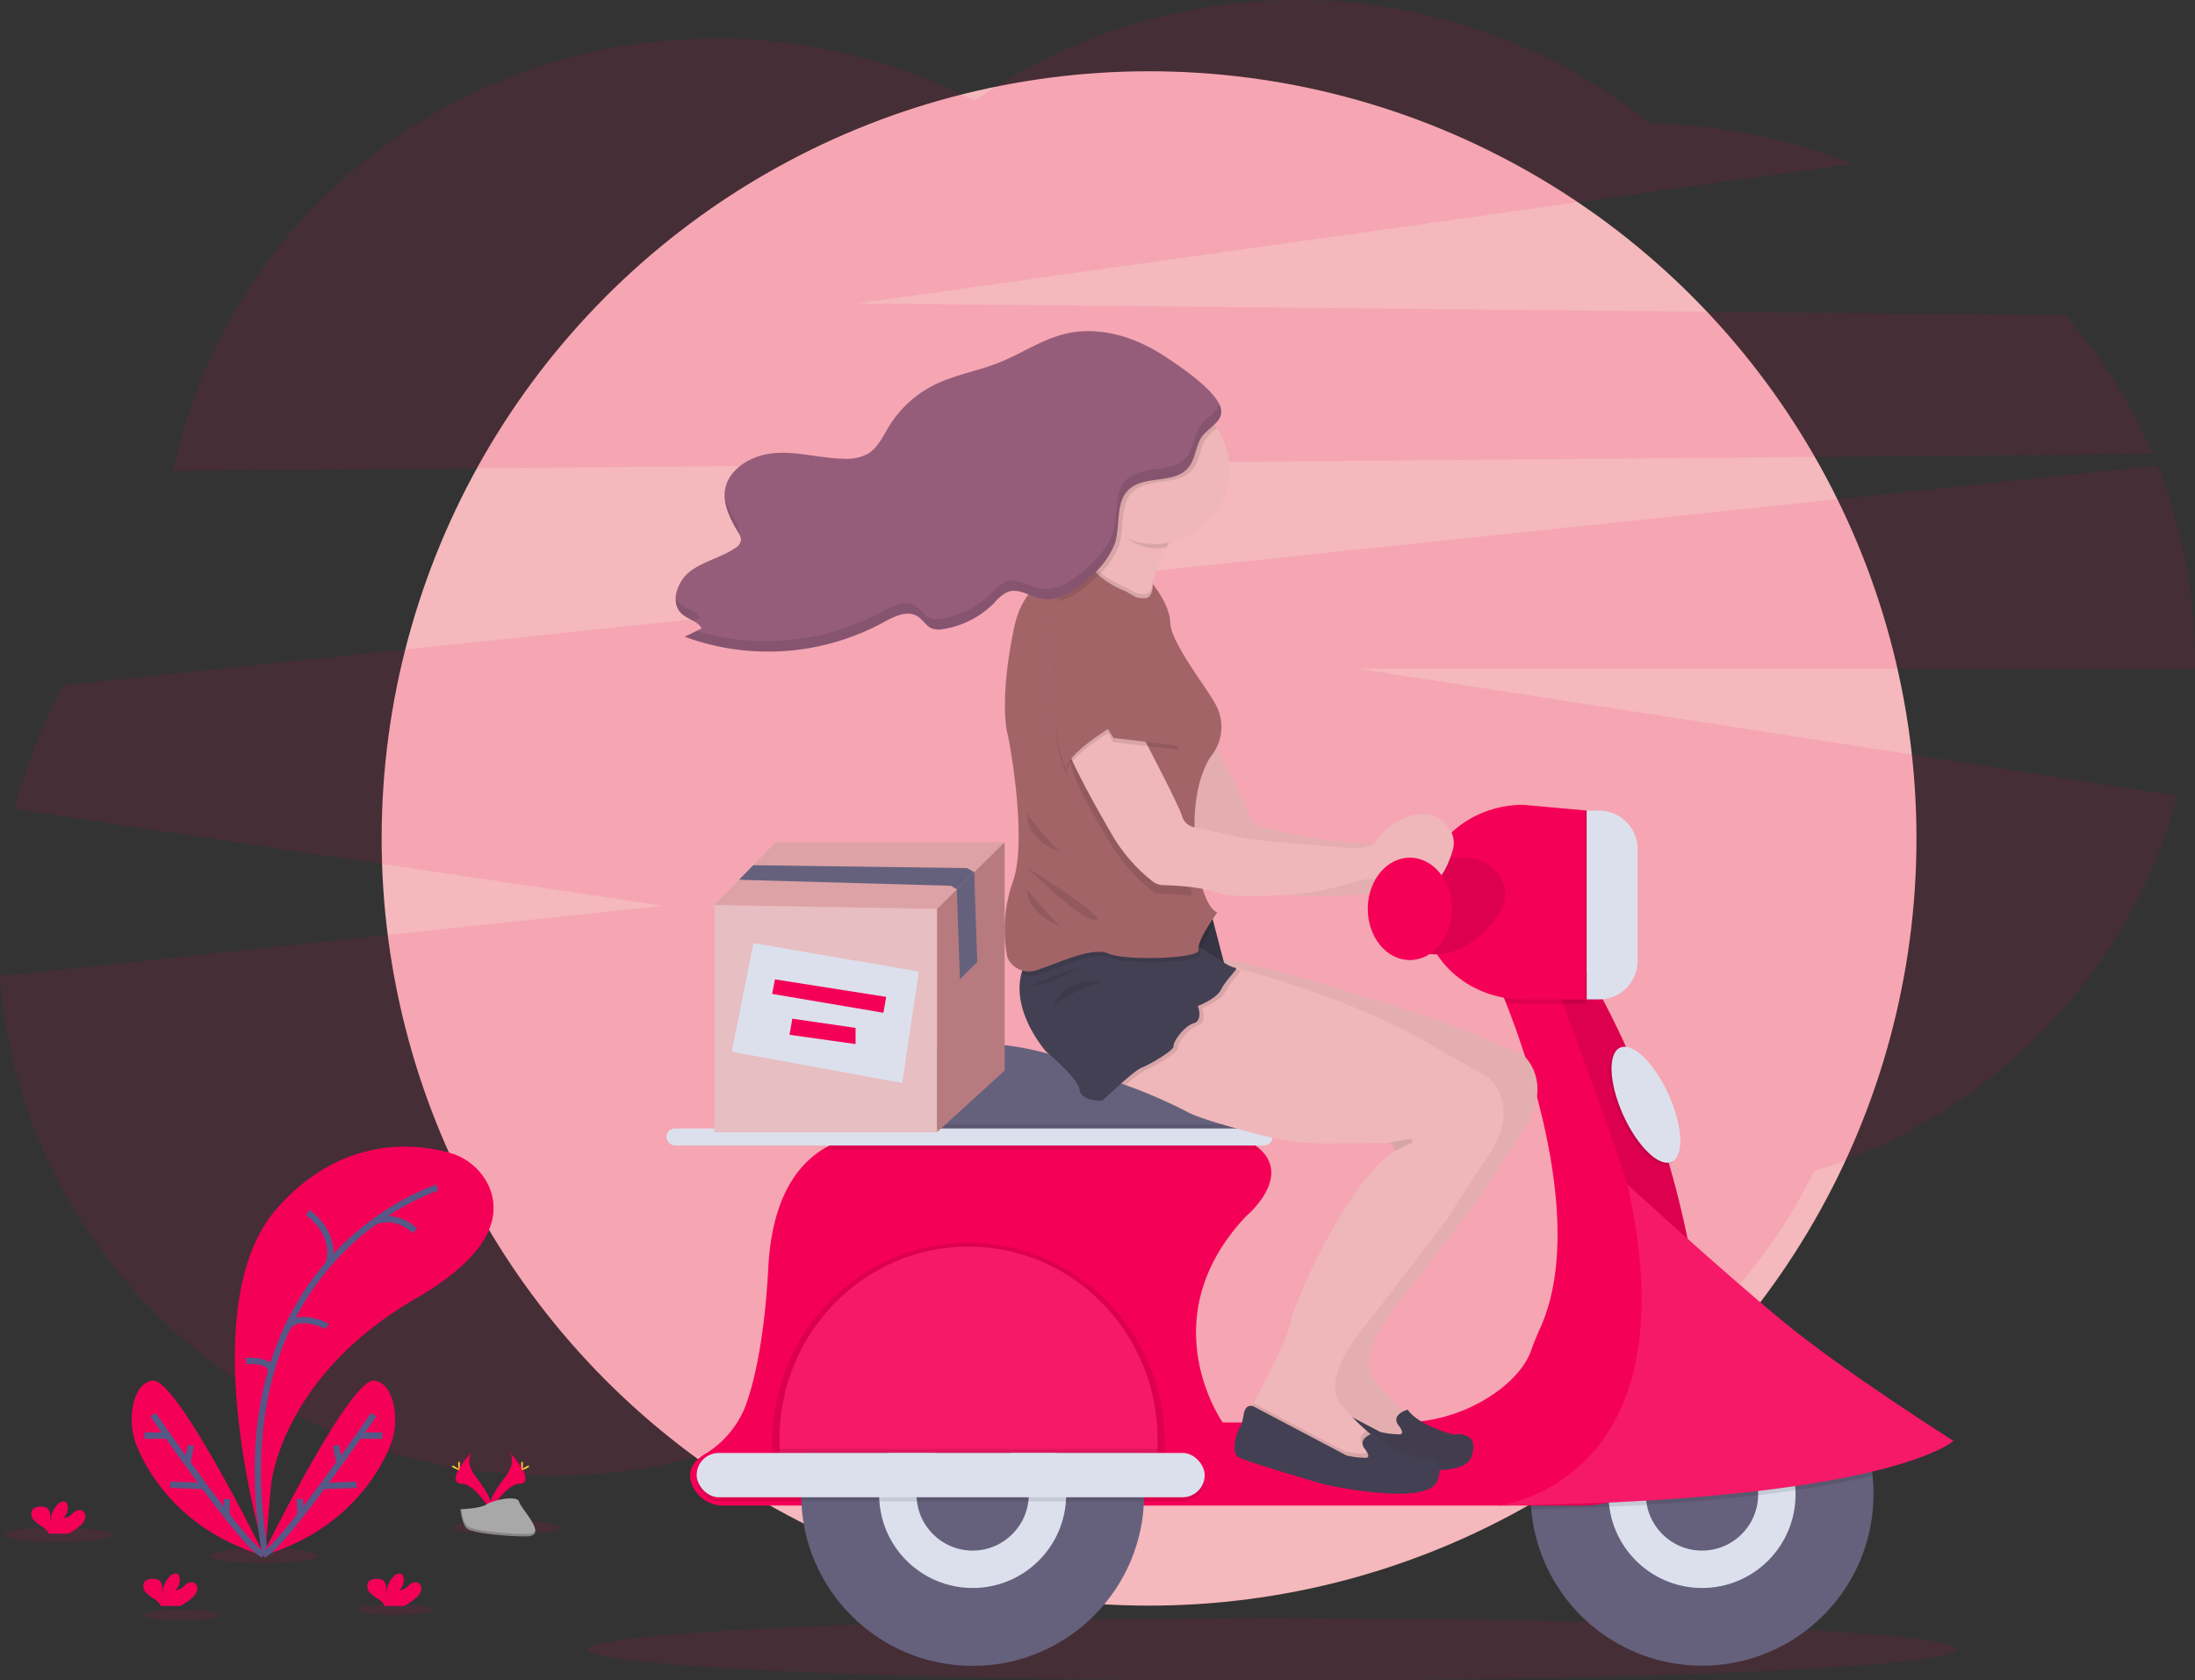 <svg xmlns="http://www.w3.org/2000/svg" width="348.952" height="267.226" viewBox="0 0 348.952 267.226"><rect x="0" y="0" width="348.952" height="267.226" fill="#333333" stroke="none"/><defs><style>.a{fill:#f5b8bc;}.b,.c{fill:#f50057;}.b,.e,.n,.r{opacity:0.1;}.d,.k{fill:none;}.d{stroke:#565987;stroke-miterlimit:10;}.f{fill:#ffd037;}.g{fill:#a8a8a8;}.h{opacity:0.2;}.i{fill:#efb7b9;}.j{opacity:0.05;}.l{fill:#65617d;}.m{fill:#dce0ed;}.n,.u{fill:#fff;}.o{fill:#444053;}.p{fill:#a36468;}.q{fill:#965d7b;}.s{fill:#dda2a6;}.t{fill:#b77b7f;}.u{opacity:0.3;}</style></defs><g transform="translate(-785.328 -1087.668)"><circle class="a" cx="122" cy="122" r="122" transform="translate(846 1099)"/><g transform="translate(785.328 1087.662)"><path class="b" d="M470.089,117.754A84.983,84.983,0,0,0,456.25,95.7L264.212,93.806,422.322,71.6a89.819,89.819,0,0,0-32.081-6.363A89.914,89.914,0,0,0,282.834,61.6a89.528,89.528,0,0,0-41.107-9.911c-42.669,0-78.223,29.554-86.2,68.741Z" transform="translate(-127.889 -45.55)"/><path class="b" d="M420.812,300.711a83.022,83.022,0,0,0-5.983-31.021L82.005,304.626a83.58,83.58,0,0,0-7.787,19.693L177.291,339.68,71.86,350.883c3.171,44.364,41.2,79.4,87.661,79.4A88.946,88.946,0,0,0,219.9,406.925a88.944,88.944,0,0,0,60.889,23.822c35.074,0,65.345-19.97,79.442-48.844,28.282-8.976,50.251-31.513,57.77-59.709l-130.34-20.215H420.8C420.806,301.557,420.812,301.134,420.812,300.711Z" transform="translate(-71.86 -195.639)"/><ellipse class="b" cx="8.53" cy="1.173" rx="8.53" ry="1.173" transform="translate(0.757 242.901)"/><ellipse class="b" cx="8.53" cy="1.173" rx="8.53" ry="1.173" transform="translate(33.432 246.215)"/><ellipse class="b" cx="8.53" cy="1.173" rx="8.53" ry="1.173" transform="translate(71.923 241.728)"/><ellipse class="b" cx="6.065" cy="0.833" rx="6.065" ry="0.833" transform="translate(22.818 255.99)"/><ellipse class="b" cx="6.065" cy="0.833" rx="6.065" ry="0.833" transform="translate(56.736 255.157)"/><path class="c" d="M189.7,662.281s-11.966-39.22,1.87-54.929c10.353-11.754,22.1-10.347,27.364-8.893a9.726,9.726,0,0,1,6.277,5.216c1.84,3.964,1.506,10.41-11.48,17.929-21.744,12.59-23.1,29.858-23.1,29.858Z" transform="translate(-147.554 -415.158)"/><path class="d" d="M224.458,617.23s-35.269,11.027-27.36,58.259" transform="translate(-154.95 -428.366)"/><path class="d" d="M219.91,629.2s4.856,3.27,3.3,8.19" transform="translate(-171 -436.382)"/><path class="d" d="M258.211,634.239s-2.973-3.02-6.581-1.354" transform="translate(-192.241 -438.513)"/><path class="d" d="M216.051,681.971s-5.213-2.643-6.561.661" transform="translate(-164.023 -471.049)"/><path class="d" d="M190.3,700.641s3.915-.31,3.987,1.563" transform="translate(-151.172 -484.208)"/><path class="c" d="M198,737.992s14.014-28.507,17.863-27.882c1.827.3,2.669,2.095,3.052,3.9a11.5,11.5,0,0,1-.763,6.957C216.17,725.511,210.811,734.183,198,737.992Z" transform="translate(-156.328 -490.555)"/><path class="d" d="M216.149,726.51s-14.708,21.328-17.549,22.263" transform="translate(-156.73 -501.544)"/><line class="d" x1="3.432" transform="translate(57.341 228.293)"/><line class="d" x1="5.378" y2="0.231" transform="translate(51.282 236.096)"/><line class="d" x2="0.585" y2="2.801" transform="translate(53.386 229.855)"/><line class="d" x2="0.106" y2="2.547" transform="translate(47.664 238.385)"/><path class="c" d="M156.376,737.992s-14.014-28.507-17.863-27.882c-1.827.3-2.669,2.095-3.053,3.9a11.473,11.473,0,0,0,.766,6.938C138.213,725.511,143.555,734.183,156.376,737.992Z" transform="translate(-114.298 -490.555)"/><path class="d" d="M145.48,726.51s14.708,21.328,17.549,22.263" transform="translate(-121.159 -501.544)"/><line class="d" x2="3.432" transform="translate(22.97 228.293)"/><line class="d" x2="5.382" y2="0.231" transform="translate(27.08 236.096)"/><line class="d" x1="0.585" y2="2.801" transform="translate(29.772 229.855)"/><line class="d" x1="0.106" y2="2.547" transform="translate(35.973 238.385)"/><path class="c" d="M256.339,806.869a2.431,2.431,0,0,0,.8-1.2,1.07,1.07,0,0,0-.558-1.226c-.512-.2-1.06.159-1.473.515a1.979,1.979,0,0,1-1.434.694,2.184,2.184,0,0,0,.661-2.042.852.852,0,0,0-.185-.416c-.284-.3-.8-.172-1.14.066a4.242,4.242,0,0,0-1.391,3.555,6.765,6.765,0,0,1-.02-1.463,1.5,1.5,0,0,0-.552-1.3,1.613,1.613,0,0,0-.836-.2,1.8,1.8,0,0,0-1.361.387,1.353,1.353,0,0,0,.053,1.672,5.322,5.322,0,0,0,1.407,1.127,3.142,3.142,0,0,1,.991.958,1,1,0,0,1,.073.172h3.049A8.455,8.455,0,0,0,256.339,806.869Z" transform="translate(-190.201 -552.775)"/><path class="c" d="M94.7,772.117a2.425,2.425,0,0,0,.8-1.2,1.077,1.077,0,0,0-.558-1.229c-.512-.2-1.057.162-1.473.519a1.975,1.975,0,0,1-1.434.69,2.174,2.174,0,0,0,.661-2.042.863.863,0,0,0-.188-.413c-.284-.3-.8-.175-1.14.066a4.242,4.242,0,0,0-1.391,3.555,6.8,6.8,0,0,1-.02-1.467,1.486,1.486,0,0,0-.548-1.292,1.626,1.626,0,0,0-.839-.2,1.727,1.727,0,0,0-1.361.387,1.328,1.328,0,0,0,.053,1.652,5.235,5.235,0,0,0,1.411,1.13,3.1,3.1,0,0,1,.991.958,1.168,1.168,0,0,1,.076.172h3.049A8.512,8.512,0,0,0,94.7,772.117Z" transform="translate(-81.963 -529.503)"/><path class="c" d="M148.579,806.869a2.432,2.432,0,0,0,.8-1.2,1.07,1.07,0,0,0-.558-1.226c-.512-.2-1.06.159-1.473.515a1.979,1.979,0,0,1-1.434.694,2.183,2.183,0,0,0,.661-2.042.852.852,0,0,0-.185-.416c-.284-.3-.8-.172-1.14.066a4.242,4.242,0,0,0-1.391,3.555,6.765,6.765,0,0,1-.02-1.464,1.492,1.492,0,0,0-.548-1.3,1.631,1.631,0,0,0-.839-.2,1.805,1.805,0,0,0-1.361.387,1.353,1.353,0,0,0,.053,1.672,5.325,5.325,0,0,0,1.407,1.127,3.141,3.141,0,0,1,.991.958.994.994,0,0,1,.073.172h3.049a8.453,8.453,0,0,0,1.916-1.3Z" transform="translate(-118.041 -552.775)"/><path class="c" d="M310.7,744.43s1.143,1.5-.529,3.753-3.046,4.163-2.491,5.57c0,0,2.521-4.192,4.572-4.252S312.952,746.951,310.7,744.43Z" transform="translate(-229.688 -513.544)"/><path class="e" d="M310.829,744.43a1.9,1.9,0,0,1,.235.469c2,2.352,3.066,4.546,1.143,4.6-1.794.053-3.941,3.257-4.457,4.067.016.063.036.122.06.185,0,0,2.521-4.192,4.572-4.252S313.085,746.951,310.829,744.43Z" transform="translate(-229.821 -513.544)"/><path class="f" d="M322.964,749.519c0,.525-.059.951-.132.951s-.132-.426-.132-.951.076-.278.149-.278S322.964,748.994,322.964,749.519Z" transform="translate(-239.833 -516.727)"/><path class="f" d="M323.884,751.359c-.462.251-.866.4-.9.33s.311-.33.773-.572.277-.069.314,0S324.347,751.108,323.884,751.359Z" transform="translate(-240.022 -517.939)"/><path class="c" d="M293.6,744.43s-1.143,1.5.529,3.753,3.049,4.163,2.491,5.57c0,0-2.521-4.192-4.572-4.252S291.355,746.951,293.6,744.43Z" transform="translate(-218.63 -513.544)"/><path class="e" d="M293.6,744.43a1.833,1.833,0,0,0-.231.469c-2,2.352-3.069,4.546-1.146,4.6,1.794.053,3.945,3.257,4.46,4.067-.02.063-.04.122-.063.185,0,0-2.521-4.192-4.572-4.252S291.355,746.951,293.6,744.43Z" transform="translate(-218.629 -513.544)"/><path class="f" d="M292.36,749.519c0,.525.059.951.132.951s.132-.426.132-.951-.073-.278-.145-.278S292.36,748.994,292.36,749.519Z" transform="translate(-219.516 -516.727)"/><path class="f" d="M289.559,751.359c.462.251.866.4.9.33s-.314-.33-.773-.572-.281-.069-.33,0S289.1,751.108,289.559,751.359Z" transform="translate(-217.445 -517.939)"/><path class="g" d="M293.46,768.549s3.2-.1,4.159-.783,4.916-1.506,5.157-.406,4.8,5.471,1.193,5.5-8.381-.562-9.343-1.146S293.46,768.549,293.46,768.549Z" transform="translate(-220.252 -528.539)"/><path class="h" d="M304.035,775.971c-3.608.03-8.385-.562-9.346-1.146-.733-.446-1.024-2.045-1.12-2.785h-.109s.2,2.58,1.166,3.165,5.735,1.176,9.343,1.146c1.044,0,1.4-.38,1.381-.928C305.2,775.76,304.808,775.965,304.035,775.971Z" transform="translate(-220.252 -532.033)"/><ellipse class="b" cx="108.827" cy="4.936" rx="108.827" ry="4.936" transform="translate(93.482 257.361)"/><path class="i" d="M626.551,390.161s6.938,13.125,7.476,15a2.531,2.531,0,0,0,2.339,1.87s6.911,1.652,8.563,1.873,15.97,1.43,15.97,1.43,3.634.112,4.073-1.209c.4-1.209,7.423-7.562,11.487-2.018a4.04,4.04,0,0,1,.588,3.608c-.747,2.379-2.279,6.155-3.925,3.806-2.313-3.3-5-2.375-5-.615s-3.7,1.107-4.909,1.354c-.661.135-2.934.74-4.9,1.269a35.686,35.686,0,0,1-6.977,1.16c-3.9.254-9.653.466-11.691-.3-2.461-.935-6.753-1.15-8.589-1.2a2.825,2.825,0,0,1-1.675-.6,26.127,26.127,0,0,1-6.359-7.232c-2.864-4.955-8.755-15.216-8.358-18.19S626.551,390.161,626.551,390.161Z" transform="translate(-435.329 -275.427)"/><path class="j" d="M626.551,390.161s6.938,13.125,7.476,15a2.531,2.531,0,0,0,2.339,1.87s6.911,1.652,8.563,1.873,15.97,1.43,15.97,1.43,3.634.112,4.073-1.209c.4-1.209,7.423-7.562,11.487-2.018a4.04,4.04,0,0,1,.588,3.608c-.747,2.379-2.279,6.155-3.925,3.806-2.313-3.3-5-2.375-5-.615s-3.7,1.107-4.909,1.354c-.661.135-2.934.74-4.9,1.269a35.686,35.686,0,0,1-6.977,1.16c-3.9.254-9.653.466-11.691-.3-2.461-.935-6.753-1.15-8.589-1.2a2.825,2.825,0,0,1-1.675-.6,26.127,26.127,0,0,1-6.359-7.232c-2.864-4.955-8.755-15.216-8.358-18.19S626.551,390.161,626.551,390.161Z" transform="translate(-435.329 -275.427)"/><path class="k" d="M842.6,572.465c-3.142,3.416-5.454,4.76-5.345,1.156.33-10.9-18.831-60.192-18.831-60.192l5.666-.43C836.451,534.3,841.05,556.214,842.6,572.465Z" transform="translate(-571.787 -358.569)"/><path class="l" d="M862.919,709.708a27.255,27.255,0,0,1-54.407,2.313c-.04-.443-.069-.885-.083-1.321v-.023q-.02-.492-.02-.991a27.255,27.255,0,1,1,54.509,0Z" transform="translate(-565.084 -472.026)"/><circle class="m" cx="14.866" cy="14.866" r="14.866" transform="translate(255.715 222.799)"/><circle class="l" cx="8.92" cy="8.92" r="8.92" transform="translate(261.661 228.745)"/><path class="l" d="M541.219,567.707l-65.629,1.321v-9.673c.588-7.787,8.589-10.519,15.857-11.374a45.516,45.516,0,0,1,16.957,1.272c13.925,3.687,22.795,4.4,27.165,4.47a4.166,4.166,0,0,1,4.03,3.39c.208,1.107.413,2.313.6,3.5.145.932.284,1.85.41,2.706C540.978,565.784,541.219,567.707,541.219,567.707Z" transform="translate(-342.214 -381.8)"/><path class="c" d="M545.605,597.982H409.269a5.368,5.368,0,0,1-4.972-3.214c-1.027-2.455.41-4.021,1.943-4.939a15.444,15.444,0,0,0,6.713-8.213c1.454-4.295,2.874-11.014,3.432-21.513.575-10.859,4.506-16.227,8.755-18.831h0a17.333,17.333,0,0,1,11.5-2.1l55.279.443a10.621,10.621,0,0,1,2.7,1.761c4.926,4.585-2.256,10.572-2.256,10.572-15.418,16.3-3.746,32.815-3.746,32.815H516.9a26.03,26.03,0,0,0,14.817-4.536c3.822-2.643,5.286-5.2,5.874-6.743.436-1.183.879-2.362,1.407-3.505,7.42-16.092-1.53-42.269-5.391-52.058-.958-2.435-1.6-3.855-1.6-3.855l8.87-.661,5.616-.426h.056c12.362,21.321,16.957,43.231,18.5,59.465.145,1.53.264,3.013.36,4.437a19.822,19.822,0,0,1-19.8,21.1Z" transform="translate(-294.241 -358.556)"/><path class="e" d="M540.618,589.516H475.59V586.81h64.618C540.354,587.725,540.492,588.643,540.618,589.516Z" transform="translate(-342.214 -407.995)"/><path class="e" d="M537.581,594.065H468.622a1.322,1.322,0,0,1-.522-.106,17.334,17.334,0,0,1,11.5-2.1l55.279.443A10.623,10.623,0,0,1,537.581,594.065Z" transform="translate(-337.198 -411.223)"/><rect class="m" width="96.366" height="2.706" rx="1.353" transform="translate(105.943 179.459)"/><path class="e" d="M842.6,572.465c-3.142,3.416-5.454,4.76-5.345,1.156.33-10.9-18.831-60.192-18.831-60.192l5.666-.43C836.451,534.3,841.05,556.214,842.6,572.465Z" transform="translate(-571.787 -358.569)"/><path class="e" d="M862.8,706.771c-3.254.78-7.268,1.573-12.223,2.313q-2.765.406-5.947.78c-5.064.6-10.922,1.126-17.687,1.53q-2.874.172-5.97.314-5.8.264-12.412.4l-.083-1.321v-.023c6.161-2.488,15.857-9.125,17.417-26.412A27.268,27.268,0,0,1,862.8,706.8Z" transform="translate(-565.13 -472.093)"/><path class="c" d="M792.92,666.774s31.285-3.4,20.509-51.064c0,0,15.458,14.172,25.074,22.048s26.759,18.735,26.759,18.735S855.028,666.057,792.92,666.774Z" transform="translate(-554.711 -427.348)"/><path class="n" d="M792.92,666.774s31.285-3.4,20.509-51.064c0,0,15.458,14.172,25.074,22.048s26.759,18.735,26.759,18.735S855.028,666.057,792.92,666.774Z" transform="translate(-554.711 -427.348)"/><circle class="l" cx="27.255" cy="27.255" r="27.255" transform="translate(127.374 210.41)"/><circle class="m" cx="14.866" cy="14.866" r="14.866" transform="translate(139.762 222.799)"/><circle class="l" cx="8.92" cy="8.92" r="8.92" transform="translate(145.708 228.745)"/><path class="e" d="M505.858,675.577c0-17.6-13.978-31.867-31.219-31.867s-31.219,14.268-31.219,31.867q0,1.117.076,2.21h62.286Q505.858,676.693,505.858,675.577Z" transform="translate(-320.671 -446.098)"/><path class="c" d="M507.045,676.307c0-16.947-13.459-30.687-30.063-30.687s-30.063,13.74-30.063,30.687c0,.717.026,1.424.073,2.128h59.98C507.019,677.731,507.045,677.024,507.045,676.307Z" transform="translate(-323.015 -447.377)"/><path class="n" d="M507.046,676.307c0,.492,0,.991-.036,1.467,0,.221-.023.439-.036.661h-59.98c0-.221-.026-.439-.036-.661-.023-.486-.036-.991-.036-1.467,0-16.947,13.459-30.687,30.063-30.687S507.046,659.36,507.046,676.307Z" transform="translate(-323.015 -447.377)"/><path class="e" d="M507.083,743c0,.221-.023.439-.036.661h-59.98c0-.221-.026-.439-.036-.661Z" transform="translate(-323.089 -512.587)"/><rect class="e" width="80.766" height="7.047" rx="3.523" transform="translate(110.753 231.718)"/><rect class="m" width="80.766" height="7.047" rx="3.523" transform="translate(110.753 231.058)"/><ellipse class="e" cx="3.958" cy="9.964" rx="3.958" ry="9.964" transform="translate(253.617 168.573) rotate(-24.33)"/><ellipse class="m" cx="3.958" cy="9.964" rx="3.958" ry="9.964" transform="translate(253.947 168.242) rotate(-24.33)"/><path class="e" d="M806.07,513v5.177H795.994a17.36,17.36,0,0,1-2.8-.225c-.958-2.435-1.6-3.855-1.6-3.855l8.87-.661Z" transform="translate(-553.82 -358.569)"/><path class="c" d="M782.518,463.9H772.443c-8.85,0-16.022-6.607-16.022-14.79v-1.371c0-8.166,7.172-14.787,16.022-14.787l10.076.915Z" transform="translate(-530.269 -304.965)"/><path class="c" d="M763.239,458.78s6.029,3.221,2.56,8.672c0,0-4.255,6.977-10.945,6.316L752.42,458.78S760.431,458.037,763.239,458.78Z" transform="translate(-527.59 -322.04)"/><path class="e" d="M760.937,458.481a6.409,6.409,0,0,1,4.9,2.583,5.28,5.28,0,0,1-.02,6.379s-4.255,6.977-10.945,6.316l-2.435-14.988A71.092,71.092,0,0,1,760.937,458.481Z" transform="translate(-527.604 -322.032)"/><path class="e" d="M762.56,390.17H764.5a6.151,6.151,0,0,1,6.151,6.151v17.734a6.151,6.151,0,0,1-6.151,6.151H762.56Z" transform="translate(-510.641 -261.27)"/><path class="m" d="M763.56,390.17H765.5a6.151,6.151,0,0,1,6.151,6.151v17.734a6.151,6.151,0,0,1-6.151,6.151H763.56Z" transform="translate(-511.31 -261.27)"/><path class="i" d="M618.88,521.931s1.556.568,3.634,1.361a82.267,82.267,0,0,1,9.581,4.146c1.619,1.017,7.654,2.689,12.174,3.865a39.646,39.646,0,0,0,10.261,1.265c3.515-.033,7.773-.066,8.95-.066a3.706,3.706,0,0,1,.614.046c1.236.2,1.186,1.034,1.156,1.232v.043c-7.268,4.4-16.079,24.116-16.627,27.42-.413,2.478-4.044,9.346-5.834,12.63-.6,1.1-.991,1.8-.991,1.8L644,578.2l6.386,2.864,6.056,2.643s6.389.33,6.5,0,.109-3.743.109-3.743a18.035,18.035,0,0,1-2.207-1.678,36.5,36.5,0,0,1-4.07-4.159c-3.522-4.186,3.525-12.223,3.525-12.223l13.545-17.618s1.1-1.982,6.386-9.911,0-12.223,0-12.223l-9.3-3.862c-16.135-6.039-35.6-10.879-35.6-10.879l-.277-.036-4.126-.515Z" transform="translate(-438.167 -354.458)"/><path class="o" d="M702.82,717.765s1.156,1.364.291,1.487a14.389,14.389,0,0,1-3.138-.37l-14.414-7.6s-1.569-1.117-1.939,1.074-.621,1.982-.621,1.982-1.9,4.087,0,4.932,13.31,4.192,13.31,4.192,16.561,3.76,18.13-.578-2.808-3.591-2.808-3.591-5.451-1.321-7.311-3.964C704.307,715.33,701.624,716.073,702.82,717.765Z" transform="translate(-480.538 -491.157)"/><path class="j" d="M680.215,522.152l-9.3-3.862c-16.135-6.039-35.6-10.879-35.6-10.879l-.278-.036-4.126-.515L618.88,521.931s1.556.568,3.634,1.361a82.287,82.287,0,0,1,9.581,4.146c1.619,1.017,7.654,2.689,12.174,3.865a39.651,39.651,0,0,0,10.261,1.265c3.515-.033,7.773-.066,8.95-.066a3.726,3.726,0,0,1,.614.046c1.236.2,1.186,1.034,1.156,1.232v.043c-7.268,4.4-16.079,24.116-16.627,27.42-.413,2.478-4.044,9.346-5.834,12.63l-.241.443c-.479-.079-1.077.093-1.288,1.341-.373,2.187-.621,1.982-.621,1.982s-1.9,4.087,0,4.932,13.3,4.192,13.3,4.192,16.561,3.76,18.13-.578-2.808-3.591-2.808-3.591-5.451-1.321-7.311-3.964a3.633,3.633,0,0,0-.482.178c-.195-.158-.4-.33-.624-.522a36.5,36.5,0,0,1-4.07-4.159c-3.522-4.186,3.525-12.223,3.525-12.223l13.545-17.618s1.1-1.982,6.386-9.911S680.215,522.152,680.215,522.152Z" transform="translate(-438.167 -354.458)"/><path class="i" d="M585.3,293.586l.5.634.281.354,1.751,2.2s4.179,1.341,7.843,2.21c3.816.9,7.07,1.3,4.483-.862-1.606-1.338-1.711-3.578-1.127-5.979a24.743,24.743,0,0,1,2.1-5.319q.2-.377.387-.733a44.057,44.057,0,0,1,2.722-4.4,78.165,78.165,0,0,0-7.3-4.483c-3.026-1.566-5.51-2.25-3.935.849,1.011,1.982.68,4.209-.264,6.34-.073.168-.152.33-.235.505a22.723,22.723,0,0,1-3.119,4.589A36.208,36.208,0,0,1,585.3,293.586Z" transform="translate(-415.68 -199.79)"/><path class="o" d="M570.3,436.24l2.24,2.045,2.164,8.325H571.1l-3.987-5.187Z" transform="translate(-379.76 -292.12)"/><path class="e" d="M567.11,441.423l2.412,3.135,1.576,2.052h3.611l-.37-1.424-1.576-6.065-.218-.836-2.24-2.045-3.059,4.962Z" transform="translate(-379.76 -292.12)"/><path class="e" d="M567.11,441.423l2.412,3.135,1.576,2.052h3.611l-.37-1.424-1.576-6.065-.218-.836-2.24-2.045-3.059,4.962Z" transform="translate(-379.76 -292.12)"/><path class="i" d="M602.64,527.629s1.556.568,3.634,1.361a82.28,82.28,0,0,1,9.581,4.146c1.619,1.018,7.654,2.689,12.174,3.865a39.646,39.646,0,0,0,10.261,1.269c3.515-.033,7.773-.066,8.949-.066a3.693,3.693,0,0,1,.615.046c1.235.2,1.186,1.034,1.156,1.232v.043c-7.268,4.4-16.079,24.116-16.627,27.42-.413,2.478-4.044,9.346-5.834,12.63-.6,1.1-.991,1.8-.991,1.8l2.2,2.531,6.383,2.861,6.055,2.643s6.389.33,6.5,0,.109-3.743.109-3.743a18.052,18.052,0,0,1-2.207-1.678,36.5,36.5,0,0,1-4.07-4.159c-3.522-4.186,3.525-12.223,3.525-12.223L657.6,549.985s1.1-1.982,6.386-9.911,0-12.223,0-12.223L655.507,523c-13.214-8.038-31.827-12.663-31.827-12.663l-.277-.036-4.126-.515Z" transform="translate(-427.292 -356.42)"/><path class="e" d="M672,722.8l2.2,2.53,6.386,2.864,6.055,2.643s6.389.33,6.5,0,.109-3.743.109-3.743a18.037,18.037,0,0,1-2.207-1.678c-.684.367-1.46,1.054-.71,2.118,0,0,1.156,1.361.291,1.487a14.184,14.184,0,0,1-3.138-.37l-14.414-7.6-.083-.056Z" transform="translate(-473.738 -497.854)"/><path class="o" d="M686.58,729.071s1.156,1.361.287,1.487a14.105,14.105,0,0,1-3.138-.373l-14.41-7.6s-1.569-1.113-1.942,1.074-.618,1.982-.618,1.982-1.9,4.09,0,4.936,13.3,4.179,13.3,4.179,16.558,3.756,18.127-.578-2.808-3.594-2.808-3.594-5.451-1.321-7.308-3.964C688.077,726.633,685.381,727.376,686.58,729.071Z" transform="translate(-469.663 -498.726)"/><path class="e" d="M605.3,283.555c1.909,1.321,4.823,3.413,7.311,3.413a12.187,12.187,0,0,0,1.916-.152,44.653,44.653,0,0,1,3.109-5.13S603.1,271.553,606.4,278.051C607.494,280.211,606.42,281.272,605.3,283.555Z" transform="translate(-429.073 -199.781)"/><path class="i" d="M591.43,247.331a11.873,11.873,0,0,0,5.421,9.977,10.924,10.924,0,0,0,1.163.661,11.893,11.893,0,1,0-6.584-10.644Z" transform="translate(-419.785 -172.699)"/><path class="e" d="M602.64,527.629s1.556.568,3.634,1.361a17.523,17.523,0,0,1,3.2-2.461c1.212-.443,5.177-2.755,5.068-3.416s1.652-3.191,3.191-3.634.661-2.752.661-2.752,2.973-1.1,3.713-2.643,3.006-3.525,2.233-3.413a2.4,2.4,0,0,1-.938-.367l-4.126-.515Z" transform="translate(-427.292 -356.42)"/><path class="o" d="M566.723,513.343s5.068,4.186,5.3,6.055,3.617,1.764,3.617,1.764,5.068-4.846,6.277-5.286,5.177-2.755,5.068-3.416,1.652-3.191,3.191-3.634.661-2.752.661-2.752,2.973-1.1,3.713-2.643,3.006-3.525,2.233-3.413a5.6,5.6,0,0,1-1.8-.856c-1.087-.661-2.464-1.556-3.588-2.312-1.189-.806-2.1-1.447-2.1-1.447s-.519-.093-1.407-.221c-4.793-.694-20.406-2.464-24.03,3.3a8.742,8.742,0,0,0-1.074,2.468C561.167,507.1,566.723,513.343,566.723,513.343Z" transform="translate(-400.407 -346.098)"/><path class="e" d="M576.395,511.37s-5.173,2.92-7.1,2.92S576.395,511.37,576.395,511.37Z" transform="translate(-404.78 -357.478)"/><path class="e" d="M586.153,517.99s-7.7,2.59-7.7,4.625S577.729,517.164,586.153,517.99Z" transform="translate(-411.082 -361.868)"/><path class="e" d="M657.409,482.81l-.109.149A.329.329,0,0,0,657.409,482.81Z" transform="translate(-463.894 -338.353)"/><path class="e" d="M585.3,321.163l.5.634.281.353,1.751,2.2s4.179,1.341,7.843,2.21c3.816.9,7.07,1.3,4.483-.862-1.606-1.338-1.711-3.578-1.127-5.98l-.116-.149s.116,2.227-1.2,2.27c-1.777.056-1.8-.542-3.439-1.232-2.111-.892-4.275-2.382-4.883-3.541A36.21,36.21,0,0,1,585.3,321.163Z" transform="translate(-415.68 -227.367)"/><path class="e" d="M563.39,492.517a3.815,3.815,0,0,0,2.834.066c3.413-1.1,8.811-3.76,11.341-2.6,2.028.932,10.2.905,13.214.122.75-.195,1.179-.436,1.113-.72a1.984,1.984,0,0,1,.116-.968,17.841,17.841,0,0,1,2.012-3.75l-.218-.836-2.24-2.045-3.059,4.955c-4.794-.694-20.406-2.464-24.03,3.3A8.751,8.751,0,0,0,563.39,492.517Z" transform="translate(-401.008 -337.67)"/><path class="p" d="M555.761,380.017A3.747,3.747,0,0,0,560.5,382c3.413-1.1,8.811-3.76,11.341-2.6s14.648.832,14.318-.6,2.973-5.947,2.973-5.947-1.8-.33-2.92-6.221c-.165-.859-.314-1.837-.439-2.947a37.506,37.506,0,0,1-.192-6.852c.446-6.376,2.679-8.979,2.679-8.979a7.412,7.412,0,0,0,.439-8.368c-1.384-2.54-6.971-9.58-7.047-12.719-.069-2.848-2.792-6.158-2.792-6.158s.116,2.227-1.2,2.27c-1.777.056-1.8-.542-3.439-1.232-2.408-1.018-4.883-2.811-5.045-4.011,0,0-10.1-.505-12.3,9.736s-1.431,15.857-1.1,17.07,3.191,16.848.879,23.456A22.765,22.765,0,0,0,555.761,380.017Z" transform="translate(-395.609 -227.747)"/><path class="e" d="M593.548,420.976a25.907,25.907,0,0,0,7.156,7.82,49.582,49.582,0,0,1,5.781.387c-.165-.859-.33-1.837-.439-2.947a37.494,37.494,0,0,1-.192-6.852,2.494,2.494,0,0,1-1.295-1.6c-.552-1.873-5.464-10.793-5.464-10.793s-11.493-2.973-11.893,0S590.684,416.02,593.548,420.976Z" transform="translate(-416.935 -286.697)"/><path class="i" d="M593.854,390.161s6.938,13.125,7.476,15a2.53,2.53,0,0,0,2.339,1.87s6.911,1.652,8.563,1.873,15.979,1.43,15.979,1.43,3.634.112,4.073-1.209c.4-1.209,7.423-7.562,11.487-2.018a4.04,4.04,0,0,1,.588,3.608c-.747,2.379-2.279,6.155-3.925,3.806-2.312-3.3-5-2.375-5-.615s-3.7,1.107-4.909,1.354c-.661.135-2.934.74-4.9,1.269a35.679,35.679,0,0,1-6.994,1.16c-3.9.254-9.653.466-11.691-.3-2.458-.935-6.749-1.15-8.589-1.2a2.825,2.825,0,0,1-1.675-.6,26.128,26.128,0,0,1-6.356-7.232c-2.864-4.955-8.755-15.216-8.358-18.19S593.854,390.161,593.854,390.161Z" transform="translate(-413.432 -275.427)"/><path class="e" d="M589.587,334.512a88.92,88.92,0,0,1,5.438,10.572c1.721,4.4,3.812,12.114,3.812,12.114l-10.353-1.212-.879-1.43s-7.393,4.625-6.511,6.607-1.982-2.973-1.761-8.589-.8-15.639,0-18.061S587.152,332.639,589.587,334.512Z" transform="translate(-411.477 -237.964)"/><path class="p" d="M579.351,350.578c-.221,5.616,2.643,10.572,1.761,8.589s6.511-6.607,6.511-6.607l.869,1.43,10.35,1.212s-2.091-7.711-3.812-12.114a67.4,67.4,0,0,0-3.541-7.268c-1.06-1.926-1.9-3.3-1.9-3.3-1.424-1.1-4.447-1.744-6.858-1.592a8.889,8.889,0,0,0-1.12.135,3.115,3.115,0,0,0-2.144,1.166,1.538,1.538,0,0,0-.132.291C578.545,334.939,579.562,344.962,579.351,350.578Z" transform="translate(-411.482 -236.63)"/><path class="e" d="M566,437s4.377,6.029,5.7,6.194C571.689,443.208,566.073,441.955,566,437Z" transform="translate(-402.756 -307.677)"/><path class="e" d="M566,463s8.259,8.342,10.9,8.424S566,463,566,463Z" transform="translate(-402.756 -325.087)"/><path class="e" d="M566,473.54s5.286,6.194,5.616,6.194S565.905,477.587,566,473.54Z" transform="translate(-402.754 -332.145)"/><path class="e" d="M580.33,268.236a7.326,7.326,0,0,0,2.425-.813c.284-.149.565-.314.839-.489a19.847,19.847,0,0,0,3.013-2.478,12.827,12.827,0,0,0,3.664-5.114,9.23,9.23,0,0,0,.31-1.427c.377-2.54.059-5.345,1.876-7.073a4.321,4.321,0,0,1,1.159-.783c2.577-1.226,6.313-.433,8.236-2.643,1.222-1.4,1.193-3.347,2.131-4.869a10.227,10.227,0,0,1,1.83-1.84,11.893,11.893,0,1,0-16.4,16.518c-.073.169-.152.33-.235.505-2.27,4.625-7.212,8.682-7.212,8.682l.5.634A3.234,3.234,0,0,0,580.33,268.236Z" transform="translate(-412.352 -172.639)"/><path class="q" d="M478.428,226.726c-2.237,2.564-6.938,1.07-9.4,3.419-2.16,2.058-1.3,5.649-2.184,8.5a12.847,12.847,0,0,1-3.664,5.114c-2.213,2.154-5.045,4.341-8.071,3.723-1.794-.367-3.551-1.708-5.286-1.09a6.181,6.181,0,0,0-2.124,1.715,14.638,14.638,0,0,1-8.117,4.2,3.472,3.472,0,0,1-1.84-.086c-.925-.377-1.424-1.388-2.266-1.926-1.652-1.057-3.773.026-5.487.971a38.4,38.4,0,0,1-31.543,2.27l2.673-1.321c-.568-1.16-2.1-1.414-3.082-2.263-2.015-1.748-.829-5.243,1.3-6.845s4.889-2.161,7.1-3.657a1.84,1.84,0,0,0,.948-1.245,1.982,1.982,0,0,0-.36-1.1c-1.176-2.071-2.478-4.295-2.213-6.663.4-3.634,4.371-5.867,8.015-6.122s7.251.842,10.9.905a7.146,7.146,0,0,0,3.839-.79c1.582-.951,2.379-2.765,3.34-4.341a17.731,17.731,0,0,1,7.1-6.548c3.3-1.668,7.043-2.253,10.479-3.634,3.508-1.407,6.7-3.634,10.37-4.529,5.329-1.321,11.037.406,15.639,3.393,2.217,1.437,9.3,6.049,9.25,9-.036,1.751-2.313,2.7-3.175,4.073C479.62,223.38,479.65,225.326,478.428,226.726Z" transform="translate(-289.587 -152.272)"/><g class="r" transform="translate(107.417 64.186)"><path d="M422.51,289.331a2.012,2.012,0,0,1,.36,1.1,1.117,1.117,0,0,1-.116.4,13.93,13.93,0,0,1-2.144-5.434A21.012,21.012,0,0,0,422.51,289.331Z" transform="translate(-412.814 -270.345)"/><path d="M397.721,334.345c.975.849,2.511,1.1,3.082,2.263l-.945.469a10.624,10.624,0,0,1-1.807-1.08,3.109,3.109,0,0,1-1.031-2.567A2.839,2.839,0,0,0,397.721,334.345Z" transform="translate(-397.01 -302.508)"/><path d="M432.612,272.985c1.715-.945,3.839-2.028,5.487-.971.839.539,1.341,1.549,2.266,1.926a3.459,3.459,0,0,0,1.837.086,14.648,14.648,0,0,0,8.12-4.2,6.082,6.082,0,0,1,2.124-1.715c1.724-.618,3.482.724,5.286,1.09,3.026.618,5.854-1.569,8.071-3.723a12.816,12.816,0,0,0,3.66-5.114c.885-2.851.026-6.442,2.187-8.5,2.468-2.349,7.159-.856,9.4-3.419,1.219-1.4,1.193-3.347,2.131-4.87.793-1.285,2.848-2.2,3.138-3.746a2.875,2.875,0,0,1,.367,1.321c-.036,1.751-2.313,2.7-3.175,4.073-.938,1.523-.912,3.469-2.131,4.869-2.24,2.564-6.937,1.07-9.4,3.419-2.161,2.058-1.3,5.649-2.187,8.5a12.84,12.84,0,0,1-3.66,5.114c-2.217,2.154-5.045,4.341-8.071,3.723-1.8-.367-3.555-1.708-5.286-1.09a6.12,6.12,0,0,0-2.124,1.715,14.648,14.648,0,0,1-8.12,4.2,3.458,3.458,0,0,1-1.837-.086c-.925-.377-1.427-1.387-2.266-1.926-1.652-1.057-3.773.026-5.487.971A38.4,38.4,0,0,1,401.4,276.9l1.847-.915A38.47,38.47,0,0,0,432.612,272.985Z" transform="translate(-399.95 -239.83)"/></g><path class="e" d="M740.656,595.768l2.778-1.345V593.9c0-.2-2.217.244-3.935.624C740.736,594.741,740.686,595.57,740.656,595.768Z" transform="translate(-518.939 -412.709)"/><ellipse class="c" cx="6.693" cy="8.143" rx="6.693" ry="8.143" transform="translate(217.439 136.393)"/><path class="s" d="M389.941,405.42l-10.76,10.611-35.372-.618,9.726-9.993Z" transform="translate(-230.229 -271.482)"/><path class="t" d="M461.64,441.72v-36.3l-10.76,10.611v35.52Z" transform="translate(-301.927 -271.482)"/><path class="s" d="M343.81,435.67v36.138h35.372v-35.52Z" transform="translate(-230.229 -291.738)"/><path class="u" d="M343.81,435.67v36.138h35.372v-35.52Z" transform="translate(-230.229 -291.738)"/><path class="m" d="M381.906,458.5,355.6,453.98l-3.429,17.271,27.083,4.975Z" transform="translate(-235.827 -303.999)"/><path class="c" d="M389.707,474.228l-17.684-2.778-.443,2.306,17.684,3Z" transform="translate(-248.825 -315.698)"/><path class="c" d="M390.442,491.83l-10.059-1.46-.443,2.56,10.5,1.473Z" transform="translate(-254.423 -328.367)"/><path class="l" d="M463.7,434.121l-.479-14.291-2.765,2.729.482,14.324Z" transform="translate(-308.343 -281.131)"/><path class="l" d="M357.913,416.49l33.991.459,1.143.644-2.765,2.729-.955-.562-33.667-.955Z" transform="translate(-238.164 -278.894)"/></g></g></svg>